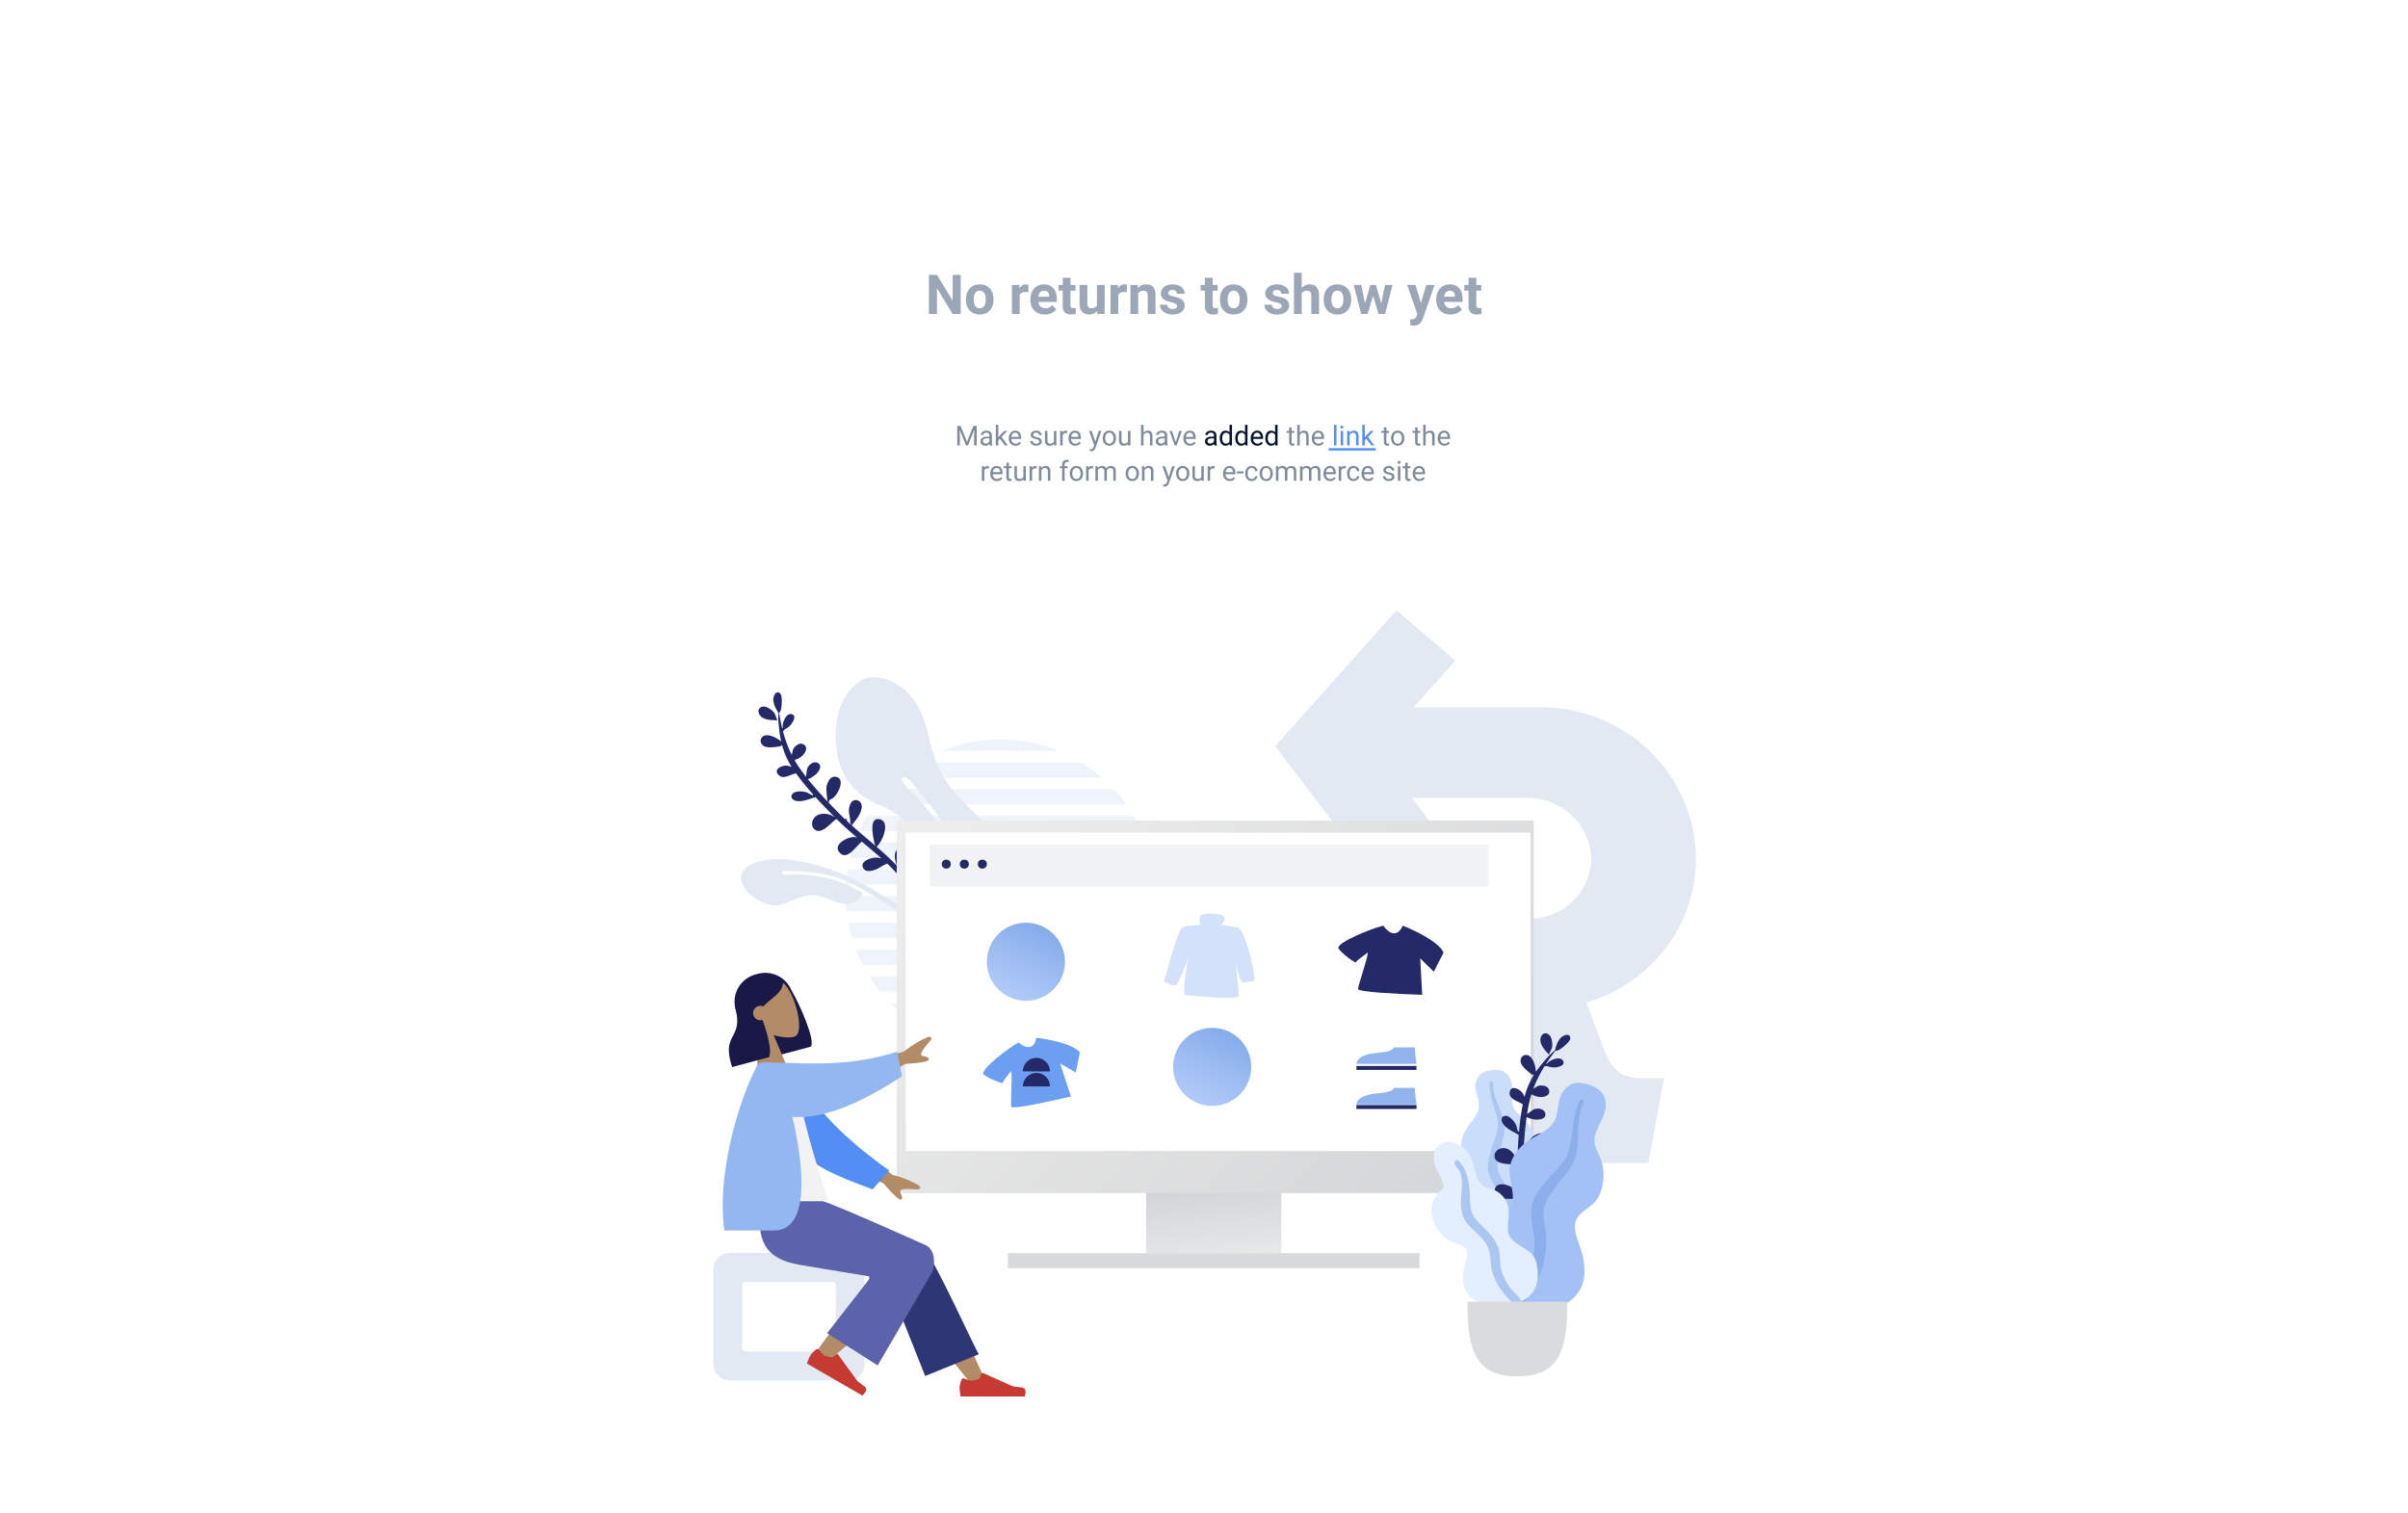 <svg xmlns="http://www.w3.org/2000/svg" width="1227" height="771" fill="none">
  <defs/>
  <path fill="#fff" d="M0 0h1227v771H0z"/>
  <path fill="#9BA6B7" d="M489.51 160h-4.102l-7.984-13.098V160h-4.102v-19.906h4.102l7.998 13.125v-13.125h4.088V160zm2.707-7.533c0-1.468.282-2.776.847-3.924.566-1.148 1.377-2.037 2.434-2.666 1.066-.629 2.301-.943 3.705-.943 1.996 0 3.623.61 4.881 1.832 1.267 1.221 1.973 2.88 2.119 4.976l.027 1.012c0 2.269-.633 4.092-1.9 5.469-1.267 1.367-2.967 2.05-5.1 2.05-2.132 0-3.837-.683-5.113-2.05-1.267-1.368-1.9-3.227-1.9-5.578v-.178zm3.951.287c0 1.404.264 2.479.793 3.226.529.739 1.285 1.108 2.269 1.108.958 0 1.705-.365 2.243-1.094.537-.738.806-1.914.806-3.527 0-1.377-.269-2.443-.806-3.199-.538-.757-1.295-1.135-2.27-1.135-.966 0-1.713.378-2.242 1.135-.529.747-.793 1.909-.793 3.486zm27.781-3.842a10.708 10.708 0 00-1.422-.109c-1.494 0-2.474.506-2.939 1.517V160h-3.951v-14.793h3.732l.11 1.764c.792-1.358 1.891-2.037 3.294-2.037.438 0 .848.059 1.231.177l-.055 3.801zm8.449 11.361c-2.169 0-3.937-.665-5.304-1.996-1.358-1.33-2.037-3.103-2.037-5.318v-.383c0-1.486.287-2.812.861-3.978.574-1.176 1.385-2.078 2.434-2.707 1.057-.638 2.26-.957 3.609-.957 2.023 0 3.614.638 4.771 1.914 1.167 1.276 1.75 3.085 1.75 5.427v1.614h-9.42c.128.966.511 1.741 1.149 2.324.647.583 1.463.875 2.447.875 1.522 0 2.712-.552 3.569-1.654l1.941 2.173c-.592.839-1.395 1.495-2.406 1.969-1.012.465-2.133.697-3.364.697zm-.451-12.14c-.784 0-1.422.264-1.914.793-.483.528-.793 1.285-.929 2.269h5.496v-.314c-.019-.875-.256-1.55-.711-2.024-.456-.483-1.103-.724-1.942-.724zm13.522-6.563v3.637h2.529v2.898h-2.529v7.383c0 .547.105.939.314 1.176.21.237.611.356 1.203.356.438 0 .825-.032 1.162-.096v2.994a8.127 8.127 0 01-2.392.355c-2.771 0-4.184-1.399-4.238-4.197v-7.971h-2.161v-2.898h2.161v-3.637h3.951zm13.59 16.926c-.976 1.185-2.325 1.777-4.047 1.777-1.586 0-2.798-.455-3.637-1.367-.829-.911-1.253-2.246-1.271-4.006v-9.693h3.951v9.557c0 1.54.702 2.31 2.105 2.31 1.34 0 2.261-.465 2.762-1.394v-10.473h3.965V160h-3.719l-.109-1.504zm15.121-9.584a10.72 10.72 0 00-1.422-.109c-1.495 0-2.475.506-2.94 1.517V160h-3.951v-14.793h3.733l.109 1.764c.793-1.358 1.891-2.037 3.295-2.037.437 0 .848.059 1.23.177l-.054 3.801zm5.55-3.705l.124 1.709c1.057-1.322 2.474-1.982 4.251-1.982 1.568 0 2.735.46 3.5 1.38.766.921 1.158 2.297 1.176 4.129V160h-3.951v-9.461c0-.838-.182-1.445-.547-1.818-.364-.383-.971-.575-1.818-.575-1.112 0-1.946.474-2.502 1.422V160h-3.951v-14.793h3.718zm20.071 10.705c0-.483-.242-.861-.725-1.135-.474-.282-1.239-.533-2.297-.752-3.518-.738-5.277-2.233-5.277-4.484 0-1.312.542-2.406 1.627-3.281 1.094-.884 2.52-1.326 4.279-1.326 1.878 0 3.377.442 4.498 1.326 1.13.884 1.696 2.032 1.696 3.445h-3.952c0-.565-.182-1.03-.546-1.394-.365-.374-.935-.561-1.709-.561-.666 0-1.181.15-1.545.451a1.424 1.424 0 00-.547 1.149c0 .437.205.793.615 1.066.419.264 1.121.497 2.105.697.985.192 1.814.41 2.489.657 2.087.765 3.131 2.091 3.131 3.978 0 1.349-.579 2.443-1.737 3.281-1.157.83-2.652 1.244-4.484 1.244-1.24 0-2.343-.218-3.309-.656-.957-.446-1.709-1.053-2.256-1.818-.546-.775-.82-1.609-.82-2.502h3.746c.037.702.296 1.239.779 1.613.484.374 1.131.561 1.942.561.756 0 1.326-.142 1.709-.424.392-.292.588-.67.588-1.135zm18.101-14.342v3.637h2.53v2.898h-2.53v7.383c0 .547.105.939.315 1.176.209.237.61.356 1.203.356.437 0 .825-.032 1.162-.096v2.994a8.134 8.134 0 01-2.393.355c-2.77 0-4.183-1.399-4.238-4.197v-7.971h-2.16v-2.898h2.16v-3.637h3.951zm3.705 10.897c0-1.468.283-2.776.848-3.924.565-1.148 1.376-2.037 2.434-2.666 1.066-.629 2.301-.943 3.705-.943 1.996 0 3.623.61 4.881 1.832 1.267 1.221 1.973 2.88 2.119 4.976l.027 1.012c0 2.269-.633 4.092-1.9 5.469-1.267 1.367-2.967 2.05-5.1 2.05-2.133 0-3.837-.683-5.113-2.05-1.267-1.368-1.901-3.227-1.901-5.578v-.178zm3.952.287c0 1.404.264 2.479.793 3.226.528.739 1.285 1.108 2.269 1.108.957 0 1.705-.365 2.242-1.094.538-.738.807-1.914.807-3.527 0-1.377-.269-2.443-.807-3.199-.537-.757-1.294-1.135-2.269-1.135-.966 0-1.714.378-2.242 1.135-.529.747-.793 1.909-.793 3.486zm27.48 3.158c0-.483-.241-.861-.725-1.135-.474-.282-1.239-.533-2.296-.752-3.519-.738-5.278-2.233-5.278-4.484 0-1.312.543-2.406 1.627-3.281 1.094-.884 2.52-1.326 4.279-1.326 1.878 0 3.377.442 4.499 1.326 1.13.884 1.695 2.032 1.695 3.445h-3.951c0-.565-.183-1.03-.547-1.394-.365-.374-.934-.561-1.709-.561-.666 0-1.181.15-1.545.451a1.424 1.424 0 00-.547 1.149c0 .437.205.793.615 1.066.42.264 1.121.497 2.106.697.984.192 1.814.41 2.488.657 2.087.765 3.131 2.091 3.131 3.978 0 1.349-.579 2.443-1.736 3.281-1.158.83-2.653 1.244-4.485 1.244-1.239 0-2.342-.218-3.308-.656-.957-.446-1.709-1.053-2.256-1.818-.547-.775-.821-1.609-.821-2.502h3.746c.037.702.297 1.239.78 1.613.483.374 1.13.561 1.941.561.757 0 1.326-.142 1.709-.424.392-.292.588-.67.588-1.135zm10.254-9.092c1.048-1.258 2.365-1.886 3.951-1.886 3.208 0 4.835 1.864 4.881 5.591V160h-3.951v-9.365c0-.848-.182-1.472-.547-1.873-.365-.41-.971-.616-1.818-.616-1.158 0-1.997.447-2.516 1.34V160h-3.951v-21h3.951v7.82zm11.197 5.647c0-1.468.283-2.776.848-3.924.565-1.148 1.376-2.037 2.433-2.666 1.067-.629 2.302-.943 3.706-.943 1.996 0 3.623.61 4.88 1.832 1.267 1.221 1.974 2.88 2.12 4.976l.027 1.012c0 2.269-.634 4.092-1.9 5.469-1.267 1.367-2.967 2.05-5.1 2.05-2.133 0-3.837-.683-5.113-2.05-1.267-1.368-1.901-3.227-1.901-5.578v-.178zm3.951.287c0 1.404.265 2.479.793 3.226.529.739 1.286 1.108 2.27 1.108.957 0 1.704-.365 2.242-1.094.538-.738.807-1.914.807-3.527 0-1.377-.269-2.443-.807-3.199-.538-.757-1.294-1.135-2.269-1.135-.967 0-1.714.378-2.243 1.135-.528.747-.793 1.909-.793 3.486zm25.362 1.873l1.941-9.42h3.815L705.785 160h-3.308l-2.803-9.311-2.803 9.311h-3.295l-3.773-14.793h3.814l1.928 9.406 2.707-9.406h2.857l2.694 9.42zm20.22-.219l2.735-9.201h4.238l-5.947 17.09-.328.779c-.884 1.932-2.343 2.899-4.375 2.899a6.217 6.217 0 01-1.75-.26v-2.994l.601.013c.748 0 1.304-.114 1.668-.341.374-.228.666-.607.875-1.135l.465-1.217-5.182-14.834h4.252l2.748 9.201zm15.149 5.865c-2.169 0-3.938-.665-5.305-1.996-1.358-1.33-2.037-3.103-2.037-5.318v-.383c0-1.486.287-2.812.861-3.978.575-1.176 1.386-2.078 2.434-2.707 1.057-.638 2.26-.957 3.609-.957 2.024 0 3.614.638 4.772 1.914 1.167 1.276 1.75 3.085 1.75 5.427v1.614h-9.42c.128.966.51 1.741 1.148 2.324.648.583 1.463.875 2.448.875 1.522 0 2.711-.552 3.568-1.654l1.941 2.173c-.592.839-1.394 1.495-2.406 1.969-1.012.465-2.133.697-3.363.697zm-.451-12.14c-.784 0-1.422.264-1.914.793-.483.528-.793 1.285-.93 2.269h5.496v-.314c-.018-.875-.255-1.55-.711-2.024-.456-.483-1.103-.724-1.941-.724zm13.521-6.563v3.637h2.529v2.898h-2.529v7.383c0 .547.105.939.315 1.176.209.237.61.356 1.203.356.437 0 .825-.032 1.162-.096v2.994a8.134 8.134 0 01-2.393.355c-2.771 0-4.183-1.399-4.238-4.197v-7.971h-2.16v-2.898h2.16v-3.637h3.951z"/>
  <path stroke="#538EF4" stroke-width="1.2" d="M677 229h24"/>
  <path fill="#7F8A9B" d="M489.468 217.047l3.254 8.121 3.254-8.121h1.702V227h-1.313v-3.876l.123-4.184-3.267 8.06h-1.005l-3.261-8.039.13 4.163V227h-1.313v-9.953h1.696zM504.363 227c-.073-.146-.132-.406-.177-.779-.588.61-1.29.916-2.106.916-.729 0-1.328-.205-1.798-.616-.465-.414-.697-.938-.697-1.572 0-.77.292-1.367.875-1.791.588-.428 1.413-.642 2.475-.642h1.23v-.581c0-.442-.132-.793-.396-1.053-.265-.264-.654-.397-1.169-.397-.452 0-.83.114-1.135.342-.305.228-.458.504-.458.827h-1.272c0-.369.13-.724.39-1.066a2.7 2.7 0 011.066-.82 3.608 3.608 0 011.484-.301c.852 0 1.52.214 2.003.642.483.424.733 1.01.752 1.757v3.405c0 .679.086 1.219.259 1.62V227h-1.326zm-2.098-.964c.396 0 .772-.102 1.128-.307.355-.206.613-.472.772-.8v-1.518h-.991c-1.55 0-2.324.454-2.324 1.36 0 .397.132.707.396.93.264.223.604.335 1.019.335zm7.212-2.461l-.793.827V227h-1.265v-10.5h1.265v6.351l.676-.814 2.304-2.433h1.538l-2.878 3.089 3.213 4.307h-1.483l-2.577-3.425zm7.963 3.562c-1.002 0-1.818-.328-2.447-.985-.629-.66-.943-1.542-.943-2.645v-.233c0-.733.139-1.387.417-1.962a3.281 3.281 0 011.176-1.353 2.954 2.954 0 011.64-.492c.962 0 1.709.317 2.242.95.534.633.8 1.54.8 2.721v.526h-5.011c.019.729.231 1.319.636 1.771.41.446.93.669 1.559.669.446 0 .825-.091 1.135-.273a2.85 2.85 0 00.813-.725l.772.602c-.619.952-1.549 1.429-2.789 1.429zm-.157-6.631c-.51 0-.939.187-1.285.56-.346.37-.56.889-.643 1.559h3.706v-.096c-.037-.642-.21-1.139-.52-1.49-.31-.355-.729-.533-1.258-.533zm12.291 4.532c0-.342-.13-.606-.389-.793-.256-.191-.705-.355-1.347-.492-.638-.137-1.146-.301-1.525-.492-.373-.192-.651-.42-.834-.684a1.655 1.655 0 01-.266-.943c0-.606.255-1.119.766-1.538.514-.42 1.171-.629 1.968-.629.839 0 1.518.216 2.037.649.524.433.787.987.787 1.661h-1.272c0-.346-.148-.645-.444-.895-.292-.251-.661-.376-1.108-.376-.46 0-.82.1-1.08.301a.944.944 0 00-.389.786c0 .305.12.535.362.69.241.155.677.303 1.306.445.633.141 1.146.309 1.538.505.392.196.681.433.868.711.191.274.287.609.287 1.005 0 .661-.264 1.192-.793 1.593-.529.396-1.215.595-2.058.595-.592 0-1.116-.105-1.572-.315a2.584 2.584 0 01-1.073-.875 2.146 2.146 0 01-.383-1.223h1.265c.022.423.191.761.505 1.011.319.246.739.369 1.258.369.479 0 .862-.095 1.149-.287.291-.196.437-.455.437-.779zm7.479 1.231c-.492.578-1.215.868-2.167.868-.789 0-1.39-.228-1.805-.684-.41-.46-.617-1.139-.622-2.037v-4.812h1.265v4.778c0 1.121.455 1.681 1.367 1.681.966 0 1.609-.36 1.928-1.08v-5.379h1.264V227h-1.203l-.027-.731zm6.733-5.531a3.777 3.777 0 00-.622-.048c-.829 0-1.392.354-1.688 1.06V227h-1.265v-7.396h1.23l.021.854c.415-.661 1.003-.991 1.764-.991.246 0 .433.032.56.095v1.176zm4.102 6.399c-1.003 0-1.819-.328-2.448-.985-.628-.66-.943-1.542-.943-2.645v-.233c0-.733.139-1.387.417-1.962a3.295 3.295 0 011.176-1.353 2.96 2.96 0 011.64-.492c.962 0 1.709.317 2.243.95.533.633.799 1.54.799 2.721v.526h-5.01c.018.729.23 1.319.635 1.771.411.446.93.669 1.559.669.447 0 .825-.091 1.135-.273.31-.182.581-.424.813-.725l.773.602c-.62.952-1.55 1.429-2.789 1.429zm-.158-6.631c-.51 0-.938.187-1.285.56-.346.37-.56.889-.642 1.559h3.705v-.096c-.037-.642-.21-1.139-.52-1.49-.31-.355-.729-.533-1.258-.533zm10.405 4.641l1.722-5.543h1.354l-2.974 8.538c-.46 1.23-1.191 1.845-2.194 1.845l-.239-.02-.472-.089v-1.025l.342.027c.428 0 .761-.087.998-.26.241-.173.44-.49.595-.95l.28-.752-2.639-7.314h1.381l1.846 5.543zm3.766-1.914c0-.724.142-1.376.424-1.955a3.226 3.226 0 011.19-1.34c.51-.314 1.091-.471 1.743-.471 1.007 0 1.82.348 2.44 1.046.625.697.937 1.624.937 2.782v.089c0 .72-.139 1.367-.417 1.941a3.117 3.117 0 01-1.183 1.333c-.51.319-1.098.479-1.764.479-1.002 0-1.816-.349-2.44-1.046-.62-.697-.93-1.62-.93-2.769v-.089zm1.272.151c0 .82.189 1.479.567 1.975.383.497.893.745 1.531.745.643 0 1.153-.25 1.532-.751.378-.506.567-1.213.567-2.12 0-.811-.194-1.467-.581-1.968-.383-.506-.893-.759-1.531-.759-.625 0-1.128.248-1.511.745s-.574 1.208-.574 2.133zm11.614 2.885c-.492.578-1.214.868-2.167.868-.788 0-1.39-.228-1.805-.684-.41-.46-.617-1.139-.622-2.037v-4.812h1.265v4.778c0 1.121.456 1.681 1.367 1.681.966 0 1.609-.36 1.928-1.08v-5.379h1.265V227h-1.204l-.027-.731zm7.896-5.77c.56-.688 1.289-1.032 2.187-1.032 1.563 0 2.352.882 2.365 2.645V227h-1.264v-4.895c-.005-.533-.128-.927-.369-1.182-.237-.255-.609-.383-1.115-.383-.41 0-.77.109-1.08.328-.31.219-.551.506-.724.861V227h-1.265v-10.5h1.265v3.999zM593.695 227c-.073-.146-.132-.406-.177-.779-.588.61-1.29.916-2.106.916-.729 0-1.328-.205-1.798-.616-.465-.414-.697-.938-.697-1.572 0-.77.292-1.367.875-1.791.588-.428 1.413-.642 2.475-.642h1.23v-.581c0-.442-.132-.793-.396-1.053-.265-.264-.654-.397-1.169-.397-.452 0-.83.114-1.135.342-.305.228-.458.504-.458.827h-1.272c0-.369.13-.724.39-1.066a2.7 2.7 0 011.066-.82 3.608 3.608 0 011.484-.301c.852 0 1.52.214 2.003.642.483.424.733 1.01.752 1.757v3.405c0 .679.086 1.219.259 1.62V227h-1.326zm-2.098-.964c.396 0 .772-.102 1.128-.307.355-.206.613-.472.772-.8v-1.518h-.991c-1.55 0-2.324.454-2.324 1.36 0 .397.132.707.396.93.264.223.604.335 1.019.335zm7.478-.752l1.832-5.68h1.292L599.547 227h-.964l-2.68-7.396h1.292l1.88 5.68zm7.315 1.853c-1.003 0-1.819-.328-2.448-.985-.629-.66-.943-1.542-.943-2.645v-.233c0-.733.139-1.387.417-1.962a3.288 3.288 0 011.176-1.353 2.96 2.96 0 011.64-.492c.962 0 1.709.317 2.243.95.533.633.799 1.54.799 2.721v.526h-5.01c.018.729.23 1.319.635 1.771.411.446.93.669 1.559.669.447 0 .825-.091 1.135-.273.31-.182.581-.424.813-.725l.773.602c-.62.952-1.55 1.429-2.789 1.429zm-.158-6.631c-.51 0-.938.187-1.285.56-.346.37-.56.889-.642 1.559h3.705v-.096c-.037-.642-.21-1.139-.52-1.49-.31-.355-.729-.533-1.258-.533zm51.919-2.694v1.792h1.381v.977h-1.381v4.587c0 .296.062.52.185.67.123.146.333.219.629.219.146 0 .346-.028.601-.082V227a3.667 3.667 0 01-.97.137c-.565 0-.992-.171-1.279-.513-.287-.342-.43-.827-.43-1.456v-4.587h-1.347v-.977h1.347v-1.792h1.264zm4.129 2.687c.561-.688 1.29-1.032 2.188-1.032 1.563 0 2.351.882 2.365 2.645V227h-1.265v-4.895c-.004-.533-.127-.927-.369-1.182-.237-.255-.608-.383-1.114-.383-.41 0-.77.109-1.08.328a2.23 2.23 0 00-.725.861V227h-1.264v-10.5h1.264v3.999zm9.516 6.638c-1.003 0-1.818-.328-2.447-.985-.629-.66-.944-1.542-.944-2.645v-.233c0-.733.139-1.387.417-1.962a3.295 3.295 0 011.176-1.353 2.96 2.96 0 011.641-.492c.961 0 1.709.317 2.242.95.533.633.8 1.54.8 2.721v.526h-5.011c.018.729.23 1.319.636 1.771.41.446.929.669 1.558.669.447 0 .825-.091 1.135-.273.31-.182.581-.424.813-.725l.773.602c-.62.952-1.55 1.429-2.789 1.429zm-.157-6.631c-.511 0-.939.187-1.285.56-.347.37-.561.889-.643 1.559h3.705v-.096c-.036-.642-.21-1.139-.52-1.49-.309-.355-.729-.533-1.257-.533zm34.801-2.694v1.792h1.381v.977h-1.381v4.587c0 .296.062.52.185.67.123.146.333.219.629.219.146 0 .346-.028.601-.082V227a3.667 3.667 0 01-.97.137c-.565 0-.991-.171-1.279-.513-.287-.342-.43-.827-.43-1.456v-4.587h-1.347v-.977h1.347v-1.792h1.264zm2.393 5.421c0-.724.141-1.376.424-1.955.287-.578.683-1.025 1.189-1.34.511-.314 1.092-.471 1.743-.471 1.008 0 1.821.348 2.441 1.046.624.697.936 1.624.936 2.782v.089c0 .72-.139 1.367-.417 1.941a3.109 3.109 0 01-1.182 1.333c-.511.319-1.099.479-1.764.479-1.002 0-1.816-.349-2.44-1.046-.62-.697-.93-1.62-.93-2.769v-.089zm1.271.151c0 .82.19 1.479.568 1.975.383.497.893.745 1.531.745.643 0 1.153-.25 1.531-.751.379-.506.568-1.213.568-2.12 0-.811-.194-1.467-.581-1.968-.383-.506-.894-.759-1.532-.759-.624 0-1.127.248-1.51.745s-.575 1.208-.575 2.133zm12.237-5.572v1.792h1.381v.977h-1.381v4.587c0 .296.061.52.184.67.123.146.333.219.629.219.146 0 .347-.028.602-.082V227a3.674 3.674 0 01-.971.137c-.565 0-.991-.171-1.278-.513-.287-.342-.431-.827-.431-1.456v-4.587h-1.347v-.977h1.347v-1.792h1.265zm4.129 2.687c.56-.688 1.289-1.032 2.187-1.032 1.563 0 2.352.882 2.365 2.645V227h-1.264v-4.895c-.005-.533-.128-.927-.369-1.182-.237-.255-.609-.383-1.115-.383-.41 0-.77.109-1.08.328-.31.219-.551.506-.724.861V227h-1.265v-10.5h1.265v3.999zm9.515 6.638c-1.002 0-1.818-.328-2.447-.985-.629-.66-.943-1.542-.943-2.645v-.233c0-.733.139-1.387.417-1.962a3.281 3.281 0 011.176-1.353 2.954 2.954 0 011.64-.492c.962 0 1.709.317 2.242.95.534.633.8 1.54.8 2.721v.526h-5.011c.019.729.231 1.319.636 1.771.41.446.93.669 1.559.669.446 0 .825-.091 1.134-.273a2.84 2.84 0 00.814-.725l.772.602c-.619.952-1.549 1.429-2.789 1.429zm-.157-6.631c-.51 0-.939.187-1.285.56-.346.37-.561.889-.643 1.559h3.705v-.096c-.036-.642-.209-1.139-.519-1.49-.31-.355-.729-.533-1.258-.533zm-231.943 18.232a3.785 3.785 0 00-.622-.048c-.83 0-1.393.354-1.689 1.06V245h-1.264v-7.396h1.23l.021.854c.414-.661 1.002-.991 1.763-.991.246 0 .433.032.561.095v1.176zm4.101 6.399c-1.002 0-1.818-.328-2.447-.985-.629-.66-.943-1.542-.943-2.645v-.233c0-.733.139-1.387.417-1.962a3.286 3.286 0 011.175-1.353 2.96 2.96 0 011.641-.492c.962 0 1.709.317 2.242.95.533.633.8 1.54.8 2.721v.526h-5.011c.019.729.23 1.319.636 1.771.41.446.93.669 1.559.669.446 0 .825-.091 1.134-.273a2.84 2.84 0 00.814-.725l.772.602c-.619.952-1.549 1.429-2.789 1.429zm-.157-6.631c-.51 0-.939.187-1.285.56-.346.37-.561.889-.643 1.559h3.705v-.096c-.036-.642-.209-1.139-.519-1.49-.31-.355-.729-.533-1.258-.533zm6.228-2.694v1.792h1.381v.977h-1.381v4.587c0 .296.061.52.184.67.123.146.333.219.629.219.146 0 .346-.028.602-.082V245a3.68 3.68 0 01-.971.137c-.565 0-.991-.171-1.278-.513-.287-.342-.431-.827-.431-1.456v-4.587h-1.347v-.977h1.347v-1.792h1.265zm7.43 8.457c-.492.578-1.214.868-2.167.868-.788 0-1.39-.228-1.804-.684-.411-.46-.618-1.139-.622-2.037v-4.812h1.264v4.778c0 1.121.456 1.681 1.367 1.681.967 0 1.609-.36 1.928-1.08v-5.379h1.265V245h-1.203l-.028-.731zm6.734-5.531a3.785 3.785 0 00-.622-.048c-.83 0-1.393.354-1.689 1.06V245h-1.264v-7.396h1.23l.02.854c.415-.661 1.003-.991 1.764-.991.246 0 .433.032.561.095v1.176zm2.365-1.134l.041.929c.565-.711 1.303-1.066 2.215-1.066 1.563 0 2.351.882 2.365 2.645V245h-1.265v-4.895c-.004-.533-.127-.927-.369-1.182-.237-.255-.608-.383-1.114-.383-.41 0-.77.109-1.08.328a2.23 2.23 0 00-.725.861V245h-1.264v-7.396h1.196zM541.209 245v-6.419h-1.169v-.977h1.169v-.759c0-.793.212-1.406.636-1.839.424-.433 1.023-.65 1.798-.65a3.3 3.3 0 01.868.117l-.069 1.025a3.63 3.63 0 00-.683-.061c-.41 0-.727.12-.95.362-.224.237-.335.579-.335 1.025v.78h1.579v.977h-1.579V245h-1.265zm3.91-3.767c0-.724.141-1.376.424-1.955a3.23 3.23 0 011.189-1.34c.511-.314 1.092-.471 1.744-.471 1.007 0 1.82.348 2.44 1.046.624.697.937 1.624.937 2.782v.089c0 .72-.139 1.367-.417 1.941a3.117 3.117 0 01-1.183 1.333c-.51.319-1.098.479-1.764.479-1.002 0-1.816-.349-2.44-1.046-.62-.697-.93-1.62-.93-2.769v-.089zm1.272.151c0 .82.189 1.479.567 1.975.383.497.893.745 1.531.745.643 0 1.153-.25 1.532-.751.378-.506.567-1.213.567-2.12 0-.811-.194-1.467-.581-1.968-.383-.506-.893-.759-1.531-.759-.625 0-1.128.248-1.511.745s-.574 1.208-.574 2.133zm10.623-2.646a3.785 3.785 0 00-.622-.048c-.83 0-1.393.354-1.689 1.06V245h-1.265v-7.396h1.231l.02.854c.415-.661 1.003-.991 1.764-.991.246 0 .433.032.561.095v1.176zm2.358-1.134l.034.82c.543-.638 1.274-.957 2.195-.957 1.034 0 1.738.396 2.112 1.189.246-.355.565-.642.957-.861.396-.219.864-.328 1.401-.328 1.623 0 2.448.859 2.475 2.577V245h-1.265v-4.881c0-.529-.121-.923-.362-1.182-.242-.265-.647-.397-1.217-.397-.469 0-.859.141-1.169.424-.31.278-.49.654-.54 1.128V245h-1.271v-4.847c0-1.075-.527-1.613-1.579-1.613-.83 0-1.397.353-1.703 1.06v5.4h-1.264v-7.396h1.196zm14.226 3.629c0-.724.141-1.376.423-1.955.288-.578.684-1.025 1.19-1.34.51-.314 1.091-.471 1.743-.471 1.007 0 1.821.348 2.441 1.046.624.697.936 1.624.936 2.782v.089c0 .72-.139 1.367-.417 1.941a3.11 3.11 0 01-1.183 1.333c-.51.319-1.098.479-1.763.479-1.003 0-1.816-.349-2.441-1.046-.619-.697-.929-1.62-.929-2.769v-.089zm1.271.151c0 .82.189 1.479.568 1.975.382.497.893.745 1.531.745.642 0 1.153-.25 1.531-.751.378-.506.567-1.213.567-2.12 0-.811-.193-1.467-.581-1.968-.382-.506-.893-.759-1.531-.759-.624 0-1.128.248-1.511.745-.382.497-.574 1.208-.574 2.133zm8.244-3.78l.041.929c.565-.711 1.304-1.066 2.215-1.066 1.563 0 2.352.882 2.365 2.645V245h-1.264v-4.895c-.005-.533-.128-.927-.369-1.182-.237-.255-.609-.383-1.115-.383-.41 0-.77.109-1.08.328-.31.219-.551.506-.724.861V245h-1.265v-7.396h1.196zm12.421 5.543l1.723-5.543h1.353l-2.973 8.538c-.461 1.23-1.192 1.845-2.195 1.845l-.239-.02-.472-.089v-1.025l.342.027c.429 0 .761-.087.998-.26.242-.173.44-.49.595-.95l.28-.752-2.638-7.314h1.38l1.846 5.543zm3.767-1.914c0-.724.141-1.376.424-1.955.287-.578.683-1.025 1.189-1.34.51-.314 1.092-.471 1.743-.471 1.007 0 1.821.348 2.441 1.046.624.697.936 1.624.936 2.782v.089c0 .72-.139 1.367-.417 1.941a3.109 3.109 0 01-1.182 1.333c-.511.319-1.099.479-1.764.479-1.003 0-1.816-.349-2.441-1.046-.619-.697-.929-1.62-.929-2.769v-.089zm1.271.151c0 .82.189 1.479.568 1.975.382.497.893.745 1.531.745.642 0 1.153-.25 1.531-.751.378-.506.568-1.213.568-2.12 0-.811-.194-1.467-.582-1.968-.382-.506-.893-.759-1.531-.759-.624 0-1.128.248-1.511.745-.382.497-.574 1.208-.574 2.133zm11.615 2.885c-.493.578-1.215.868-2.167.868-.789 0-1.39-.228-1.805-.684-.41-.46-.618-1.139-.622-2.037v-4.812h1.264v4.778c0 1.121.456 1.681 1.368 1.681.966 0 1.608-.36 1.927-1.08v-5.379h1.265V245h-1.203l-.027-.731zm6.733-5.531a3.777 3.777 0 00-.622-.048c-.83 0-1.392.354-1.689 1.06V245h-1.264v-7.396h1.23l.021.854c.414-.661 1.002-.991 1.763-.991.246 0 .433.032.561.095v1.176zm7.711 6.399c-1.003 0-1.819-.328-2.447-.985-.629-.66-.944-1.542-.944-2.645v-.233c0-.733.139-1.387.417-1.962a3.295 3.295 0 011.176-1.353 2.96 2.96 0 011.641-.492c.961 0 1.709.317 2.242.95.533.633.8 1.54.8 2.721v.526h-5.011c.018.729.23 1.319.636 1.771.41.446.929.669 1.558.669.447 0 .825-.091 1.135-.273.31-.182.581-.424.813-.725l.773.602c-.62.952-1.55 1.429-2.789 1.429zm-.157-6.631c-.511 0-.939.187-1.286.56-.346.37-.56.889-.642 1.559h3.705v-.096c-.036-.642-.21-1.139-.52-1.49-.309-.355-.729-.533-1.257-.533zm7.143 2.782h-3.336v-1.032h3.336v1.032zm4.204 2.816a1.82 1.82 0 001.183-.41 1.44 1.44 0 00.56-1.025h1.197a2.295 2.295 0 01-.438 1.21 2.876 2.876 0 01-1.08.916c-.446.228-.92.342-1.422.342-1.007 0-1.809-.335-2.406-1.005-.592-.675-.889-1.595-.889-2.762v-.212c0-.72.133-1.36.397-1.921.264-.56.642-.995 1.135-1.305.496-.31 1.082-.465 1.756-.465.83 0 1.518.248 2.065.745.551.497.845 1.142.882 1.934h-1.197c-.036-.478-.218-.87-.546-1.175-.324-.31-.725-.465-1.204-.465-.642 0-1.141.232-1.497.697-.351.46-.526 1.128-.526 2.003v.239c0 .853.175 1.509.526 1.969.351.46.853.69 1.504.69zm4.027-2.871c0-.724.141-1.376.423-1.955.288-.578.684-1.025 1.19-1.34.51-.314 1.091-.471 1.743-.471 1.007 0 1.821.348 2.441 1.046.624.697.936 1.624.936 2.782v.089c0 .72-.139 1.367-.417 1.941a3.11 3.11 0 01-1.183 1.333c-.51.319-1.098.479-1.763.479-1.003 0-1.816-.349-2.441-1.046-.619-.697-.929-1.62-.929-2.769v-.089zm1.271.151c0 .82.189 1.479.568 1.975.382.497.893.745 1.531.745.642 0 1.153-.25 1.531-.751.378-.506.567-1.213.567-2.12 0-.811-.193-1.467-.581-1.968-.382-.506-.893-.759-1.531-.759-.624 0-1.128.248-1.511.745-.382.497-.574 1.208-.574 2.133zm8.237-3.78l.035.82c.542-.638 1.273-.957 2.194-.957 1.034 0 1.739.396 2.112 1.189.246-.355.565-.642.957-.861.397-.219.864-.328 1.402-.328 1.622 0 2.447.859 2.474 2.577V245h-1.264v-4.881c0-.529-.121-.923-.363-1.182-.241-.265-.647-.397-1.216-.397-.47 0-.86.141-1.169.424-.31.278-.49.654-.54 1.128V245h-1.272v-4.847c0-1.075-.526-1.613-1.579-1.613-.829 0-1.397.353-1.702 1.06v5.4h-1.265v-7.396h1.196zm12.278 0l.034.82c.542-.638 1.274-.957 2.194-.957 1.035 0 1.739.396 2.113 1.189.246-.355.565-.642.957-.861.396-.219.863-.328 1.401-.328 1.622 0 2.447.859 2.475 2.577V245h-1.265v-4.881c0-.529-.121-.923-.362-1.182-.242-.265-.647-.397-1.217-.397-.47 0-.859.141-1.169.424-.31.278-.49.654-.54 1.128V245h-1.272v-4.847c0-1.075-.526-1.613-1.579-1.613-.829 0-1.397.353-1.702 1.06v5.4h-1.264v-7.396h1.196zm14.157 7.533c-1.003 0-1.818-.328-2.447-.985-.629-.66-.944-1.542-.944-2.645v-.233c0-.733.139-1.387.417-1.962a3.295 3.295 0 011.176-1.353 2.96 2.96 0 011.641-.492c.961 0 1.709.317 2.242.95.533.633.8 1.54.8 2.721v.526h-5.011c.018.729.23 1.319.636 1.771.41.446.929.669 1.558.669.447 0 .825-.091 1.135-.273.31-.182.581-.424.814-.725l.772.602c-.62.952-1.549 1.429-2.789 1.429zm-.157-6.631c-.511 0-.939.187-1.285.56-.347.37-.561.889-.643 1.559h3.705v-.096c-.036-.642-.21-1.139-.519-1.49-.31-.355-.73-.533-1.258-.533zm8.087.232a3.785 3.785 0 00-.622-.048c-.83 0-1.393.354-1.689 1.06V245h-1.264v-7.396h1.23l.02.854c.415-.661 1.003-.991 1.764-.991.246 0 .433.032.561.095v1.176zm3.999 5.366c.451 0 .845-.136 1.182-.41.338-.273.524-.615.561-1.025h1.196a2.294 2.294 0 01-.437 1.21 2.876 2.876 0 01-1.08.916 3.087 3.087 0 01-1.422.342c-1.007 0-1.81-.335-2.407-1.005-.592-.675-.888-1.595-.888-2.762v-.212c0-.72.132-1.36.396-1.921.265-.56.643-.995 1.135-1.305.497-.31 1.082-.465 1.757-.465.829 0 1.517.248 2.064.745.552.497.846 1.142.882 1.934h-1.196c-.037-.478-.219-.87-.547-1.175-.324-.31-.725-.465-1.203-.465-.643 0-1.142.232-1.497.697-.351.46-.527 1.128-.527 2.003v.239c0 .853.176 1.509.527 1.969.351.46.852.69 1.504.69zm7.43 1.033c-1.002 0-1.818-.328-2.447-.985-.629-.66-.943-1.542-.943-2.645v-.233c0-.733.139-1.387.417-1.962a3.281 3.281 0 011.176-1.353 2.954 2.954 0 011.64-.492c.962 0 1.709.317 2.242.95.534.633.8 1.54.8 2.721v.526h-5.011c.019.729.231 1.319.636 1.771.41.446.93.669 1.559.669.446 0 .825-.091 1.135-.273a2.85 2.85 0 00.813-.725l.772.602c-.619.952-1.549 1.429-2.789 1.429zm-.157-6.631c-.51 0-.939.187-1.285.56-.346.37-.561.889-.643 1.559h3.706v-.096c-.037-.642-.21-1.139-.52-1.49-.31-.355-.729-.533-1.258-.533zm12.291 4.532c0-.342-.13-.606-.389-.793-.256-.191-.705-.355-1.347-.492-.638-.137-1.146-.301-1.525-.492-.373-.192-.651-.42-.834-.684a1.655 1.655 0 01-.266-.943c0-.606.255-1.119.765-1.538.515-.42 1.172-.629 1.969-.629.839 0 1.518.216 2.037.649.524.433.786.987.786 1.661h-1.271c0-.346-.148-.645-.444-.895-.292-.251-.661-.376-1.108-.376-.46 0-.82.1-1.08.301a.944.944 0 00-.389.786c0 .305.12.535.362.69.241.155.677.303 1.305.445.634.141 1.147.309 1.539.505.391.196.681.433.868.711.191.274.287.609.287 1.005 0 .661-.264 1.192-.793 1.593-.529.396-1.215.595-2.058.595-.592 0-1.116-.105-1.572-.315a2.578 2.578 0 01-1.073-.875 2.146 2.146 0 01-.383-1.223h1.265c.022.423.191.761.505 1.011.319.246.739.369 1.258.369.479 0 .862-.095 1.149-.287.291-.196.437-.455.437-.779zM713.57 245h-1.264v-7.396h1.264V245zm-1.367-9.358c0-.205.062-.379.185-.52.127-.141.314-.212.56-.212.246 0 .433.071.561.212a.75.75 0 01.191.52.722.722 0 01-.191.512c-.128.137-.315.205-.561.205-.246 0-.433-.068-.56-.205a.735.735 0 01-.185-.512zm5.113.17v1.792h1.381v.977h-1.381v4.587c0 .296.062.52.185.67.123.146.333.219.629.219.146 0 .346-.028.601-.082V245a3.667 3.667 0 01-.97.137c-.565 0-.991-.171-1.279-.513-.287-.342-.43-.827-.43-1.456v-4.587h-1.347v-.977h1.347v-1.792h1.264zm5.934 9.325c-1.003 0-1.818-.328-2.447-.985-.629-.66-.944-1.542-.944-2.645v-.233c0-.733.139-1.387.417-1.962a3.295 3.295 0 011.176-1.353 2.96 2.96 0 011.641-.492c.961 0 1.709.317 2.242.95.533.633.8 1.54.8 2.721v.526h-5.011c.018.729.23 1.319.636 1.771.41.446.929.669 1.558.669.447 0 .825-.091 1.135-.273.31-.182.581-.424.814-.725l.772.602c-.62.952-1.549 1.429-2.789 1.429zm-.157-6.631c-.511 0-.939.187-1.285.56-.347.37-.561.889-.643 1.559h3.705v-.096c-.036-.642-.21-1.139-.519-1.49-.31-.355-.73-.533-1.258-.533z"/>
  <path fill="#04142C" d="M618.783 227c-.073-.146-.132-.406-.178-.779-.587.61-1.289.916-2.105.916-.729 0-1.328-.205-1.798-.616-.465-.414-.697-.938-.697-1.572 0-.77.292-1.367.875-1.791.588-.428 1.413-.642 2.474-.642h1.231v-.581c0-.442-.132-.793-.397-1.053-.264-.264-.653-.397-1.168-.397-.452 0-.83.114-1.135.342-.306.228-.458.504-.458.827h-1.272c0-.369.13-.724.39-1.066a2.7 2.7 0 011.066-.82 3.605 3.605 0 011.484-.301c.852 0 1.52.214 2.003.642.483.424.733 1.01.752 1.757v3.405c0 .679.086 1.219.259 1.62V227h-1.326zm-2.098-.964a2.22 2.22 0 001.127-.307c.356-.206.613-.472.773-.8v-1.518h-.991c-1.55 0-2.324.454-2.324 1.36 0 .397.132.707.396.93.264.223.604.335 1.019.335zm4.839-2.796c0-1.135.269-2.046.807-2.734.538-.693 1.242-1.039 2.112-1.039.866 0 1.552.296 2.058.888V216.5h1.265V227h-1.162l-.062-.793c-.506.62-1.21.93-2.112.93-.857 0-1.557-.351-2.099-1.053-.538-.702-.807-1.618-.807-2.748v-.096zm1.265.144c0 .838.173 1.495.52 1.969.346.473.824.71 1.435.71.802 0 1.388-.36 1.757-1.08v-3.397c-.378-.697-.959-1.046-1.743-1.046-.62 0-1.103.239-1.449.718-.347.478-.52 1.187-.52 2.126zm6.638-.144c0-1.135.269-2.046.806-2.734.538-.693 1.242-1.039 2.113-1.039.866 0 1.551.296 2.057.888V216.5h1.265V227h-1.162l-.062-.793c-.506.62-1.21.93-2.112.93-.857 0-1.556-.351-2.099-1.053-.537-.702-.806-1.618-.806-2.748v-.096zm1.264.144c0 .838.174 1.495.52 1.969.346.473.825.71 1.435.71.803 0 1.388-.36 1.757-1.08v-3.397c-.378-.697-.959-1.046-1.743-1.046-.62 0-1.103.239-1.449.718-.346.478-.52 1.187-.52 2.126zm10.015 3.753c-1.003 0-1.818-.328-2.447-.985-.629-.66-.944-1.542-.944-2.645v-.233c0-.733.139-1.387.417-1.962a3.295 3.295 0 011.176-1.353 2.96 2.96 0 011.641-.492c.961 0 1.709.317 2.242.95.533.633.8 1.54.8 2.721v.526h-5.011c.018.729.23 1.319.636 1.771.41.446.93.669 1.558.669.447 0 .825-.091 1.135-.273.31-.182.581-.424.814-.725l.772.602c-.62.952-1.549 1.429-2.789 1.429zm-.157-6.631c-.511 0-.939.187-1.285.56-.347.37-.561.889-.643 1.559h3.705v-.096c-.036-.642-.209-1.139-.519-1.49-.31-.355-.73-.533-1.258-.533zm4.204 2.734c0-1.135.269-2.046.807-2.734.537-.693 1.241-1.039 2.112-1.039.866 0 1.552.296 2.057.888V216.5h1.265V227h-1.162l-.061-.793c-.506.62-1.21.93-2.113.93-.857 0-1.556-.351-2.098-1.053-.538-.702-.807-1.618-.807-2.748v-.096zm1.265.144c0 .838.173 1.495.519 1.969.346.473.825.71 1.436.71.802 0 1.387-.36 1.756-1.08v-3.397c-.378-.697-.959-1.046-1.743-1.046-.619 0-1.103.239-1.449.718-.346.478-.519 1.187-.519 2.126z"/>
  <path fill="#538EF4" d="M680.997 227h-1.265v-10.5h1.265V227zm3.404 0h-1.264v-7.396h1.264V227zm-1.367-9.358c0-.205.062-.379.185-.52.127-.141.314-.212.56-.212.246 0 .433.071.561.212a.75.75 0 01.191.52.722.722 0 01-.191.512c-.128.137-.315.205-.561.205-.246 0-.433-.068-.56-.205a.735.735 0 01-.185-.512zm4.594 1.962l.041.929c.565-.711 1.303-1.066 2.215-1.066 1.563 0 2.351.882 2.365 2.645V227h-1.265v-4.895c-.004-.533-.127-.927-.369-1.182-.237-.255-.608-.383-1.114-.383-.41 0-.77.109-1.08.328a2.23 2.23 0 00-.725.861V227h-1.264v-7.396h1.196zm8.593 3.971l-.793.827V227h-1.265v-10.5h1.265v6.351l.676-.814 2.304-2.433h1.538l-2.878 3.089 3.213 4.307h-1.483l-2.577-3.425z"/>
  <path fill="#EFF4FB" fill-rule="evenodd" d="M551.057 388.511a79.056 79.056 0 0110.557 7.787H457.863a79.185 79.185 0 0110.557-7.787h82.637zm16.564 13.627H451.856a79.294 79.294 0 00-6.339 7.787h128.444a79.304 79.304 0 00-6.34-7.787zm10.131 13.628a78.564 78.564 0 014.013 7.787H437.713a78.564 78.564 0 014.013-7.787h136.026zm6.345 13.627H435.38a78.337 78.337 0 00-2.305 7.787h153.327a78.337 78.337 0 00-2.305-7.787zm3.477 13.628c.412 2.556.702 5.154.862 7.787H431.042c.16-2.633.45-5.231.862-7.787h155.67zm1.004 13.627H430.9c.032 2.629.192 5.227.475 7.787h156.727c.284-2.56.444-5.158.476-7.787zm-1.344 13.628a78.368 78.368 0 01-1.874 7.787H434.118a78.651 78.651 0 01-1.875-7.787h154.991zm-3.854 13.627H436.098a78.196 78.196 0 003.484 7.787h140.314a78.427 78.427 0 003.484-7.787zm-6.811 13.628a79.171 79.171 0 01-5.573 7.787H448.481a78.996 78.996 0 01-5.572-7.787h133.66zm-10.811 13.627H453.72a79.3 79.3 0 008.964 7.787h94.109a79.31 79.31 0 008.965-7.787zm-18.039 13.628a78.306 78.306 0 01-20.49 7.787h-34.981a78.313 78.313 0 01-20.489-7.787h75.96zm-8.145-142.116h-59.67c9.203-3.765 19.277-5.84 29.835-5.84s20.632 2.075 29.835 5.84z" clip-rule="evenodd"/>
  <path fill="#E2E9F3" d="M864.056 433.669c-1.136-19.943-10.078-38.687-24.964-52.327-14.885-13.64-34.565-21.124-54.94-20.891h-63.8l21.207-23.768L711.595 311l-61.773 69.28 57.647 75.879 31.918-23.306-19.939-26.286h58.335c8.25-.118 16.238 2.837 22.35 8.27 6.113 5.432 9.895 12.936 10.581 20.995a30.226 30.226 0 01-1.926 12.244 30.678 30.678 0 01-6.693 10.509 31.413 31.413 0 01-10.376 7.073 31.946 31.946 0 01-12.38 2.491h-40.06l.615 46.116h17.696l17.262 51.579c5.139 17.382 16.755 26.854 38.974 26.854h26.056l8.07-43.278h-11.291c-9.336 0-14.475-2.838-18.673-12.913l-9.698-25.541c13.002-3.847 24.77-10.922 34.161-20.539a76.107 76.107 0 0016.795-26.188 74.952 74.952 0 004.81-30.57z"/>
  <path fill="#E2E9F3" fill-rule="evenodd" d="M509.793 433.749c-2.41-8.036-8.066-14.326-13.938-20.089-11.431-11.22-17.58-18.157-21.654-34.569-2.396-9.652-4.834-19.881-12.434-26.883-5.533-5.1-15.056-9.385-22.456-5.733-11.385 6.795-14.442 20.739-13.294 33.226 1.423 15.476 8.652 25.018 22.54 30.718 7.825 3.21 13.027 7.446 17.275 14.828 3.397 5.902 5.378 13.293 9.648 18.643 6.384 7.999 14.372 11.554 24.218 10.226-9.222-16.969-19.998-34.096-32.994-48.383-1.217-1.436-8.393-6.934-6.945-9.382 1.594-2.695 8.96 7.429 8.908 7.368 3.777 4.336 7.272 8.943 10.704 13.594-.008.005-.019.007-.028.012a695.353 695.353 0 0110.477 14.52 152.658 152.658 0 014.04 6.329c1.902 3.16 4.919 12.129 8.031 14.072.666.415 1.281.647 1.857.743a288.577 288.577 0 016.153 10.526c5.131 9.259 9.534 19.036 11.555 29.49.59 3.052.173 14.465 2.256 16.668 3.808 4.029 2.692-3.73 2.464-6.071-1.891-19.393-8.853-35.915-18.962-52.218 3.106-4.056 3.554-14.378 2.579-17.635zm-130.426 9.368c4.014-4.73 13.665-5.533 19.567-5.216 7.304.391 14.806 2.169 21.754 4.319 11.446 3.541 22.569 10.003 32.65 16.258 1.214.753 16.181 9.754 14.857 11.333-1.313 1.565-16.006-9.126-19.28-10.969-6.988-3.933-13.396-8.585-21.099-11.182-7.975-2.69-16.409-3.755-24.796-3.682-1.076.01-4.587-.741-4.663.852-.074 1.557 5.735.744 6.76.754a77.47 77.47 0 0112.659 1.17c7.814 1.374 15.161 4.141 21.854 8.385-1.867 4.342-6.344 6.345-11.041 5.258-4.059-.94-8.015-3.256-11.99-3.926-2.737-.461-5.478-.187-8.132.584-7.002 2.035-11.04 6.204-18.738 3.304-6.035-2.273-16.128-10.44-10.362-17.242z" clip-rule="evenodd"/>
  <path fill="#232A67" fill-rule="evenodd" d="M390.94 360.496c-2.34-1.16-5.46.186-4.158 3.253 1.394 3.285 6.547 3.326 9.458 3.261-.291-.016-1.229-3.028-1.55-3.483-.948-1.343-2.311-2.316-3.75-3.031zm26.961 58.894c.591.504.049.047 0 0zm-29.215-44.036c-1.37 1.046-1.435 2.895-.316 4.146 1.332 1.489 3.764 1.435 5.579 1.29.822-.066 5.207-.417 4.167-1.135.08.03.247.104.426.203.096.352.197.702.302 1.05-.025.015-.047.032-.075.047.03-.013.051-.028.077-.041a40.26 40.26 0 004.521 9.905 9.51 9.51 0 00-2.269-.606c-2.288-.289-7.101 1.489-4.542 4.535 2.454 2.92 6.274-.213 9.059-.645 2.701 3.77 5.679 7.382 8.8 10.874a.744.744 0 00-.455.379c-1.252-.635-2.557-1.544-3.716-1.79-1.672-.354-5.101-.569-6.365.928-1.554 1.84.112 3.335 1.949 3.688 2.663.512 6.149-.789 8.711-1.668.293.051.613-.034.804-.269l.168-.054c3.161 3.475 6.442 6.835 9.704 10.122l-.106-.006c-.851-.558-1.763-1.016-2.752-1.256-2.288-.558-4.981-.56-6.838 1.095-1.849 1.649-2.505 4.532-.591 6.383 3.83 3.706 9.474-4.743 11.406-5.096 3.314 3.305 6.819 6.393 10.379 9.419a6.368 6.368 0 00-1.248-.255c-3.49-.334-11.684 3.946-7.4 8.156 3.733 3.669 8.054-3.393 11.063-5.863 3.354 2.82 6.727 5.621 10.005 8.531-1.788-.475-3.516-.545-5.432.034-1.984.6-5.184 2.098-3.93 4.775 1.275 2.723 5.118 1.484 7.119.62 1.092-.472 3.281-2.063 5.202-2.733 5.231 4.938 9.762 10.377 13.192 16.785 2.141 4.001 3.766 8.275 4.91 12.668.73 2.804 2.169 7.514 1.881 11.163 1.372-7.305-1.11-16.079-3.783-22.608-2.459-6.005-6.138-11.276-10.447-16.02 1.081-3.253 10.184-7.944 4.742-10.966-2.89-1.598-5.849 1.053-6.481 3.861-.434 1.93.227 4.354.929 6.227a87.917 87.917 0 00-4.218-4.199 216.658 216.658 0 00-6.136-5.48c3.419-3.212 6.654-12.394 2.07-13.895-6.769-2.212-3.509 10.313-3.037 12.66a.37.37 0 00.315-.119c-.038.214-.082.444-.136.676-3.97-3.414-8-6.761-11.897-10.257.351-.26.909-1.251 1.348-1.779.99-1.19 1.937-2.433 2.629-3.825 1.094-2.199 2.149-5.708-.75-7.001-3.153-1.41-4.651 2.558-4.673 4.925-.015 1.637.431 3.193.663 4.797.073.501-.207 2.757.475 1.786a4.805 4.805 0 00-.021.801 187.714 187.714 0 01-2.083-1.911.862.862 0 00.061-.272c.037-.705-.673-.977-1.171-.771a124.026 124.026 0 01-2.697-2.634 387.151 387.151 0 01-5.671-5.827c.411-.352.247-.84.631-1.214.383-.374 1.137-.58 1.587-.927 1.133-.872 2.072-2.143 2.751-3.394 1.122-2.067 2.571-6.403-.705-7.388-3.376-1.017-5.09 3.157-5.307 5.766-.043.506.336 5.061.626 6.715-3.498-3.695-6.939-7.528-10.055-11.428.945-.009 3.624-1.945 4.166-2.473 1.321-1.289 3.422-4.137 1.105-5.643-2.06-1.337-4.6.599-5.481 2.48-.144.31-.655 3.193-.695 4.487a101.547 101.547 0 01-3.665-4.986 49.474 49.474 0 01-2.145-3.412c.161-.091.312-.25.455-.447 3.436-.584 7.817-5.945 3.781-7.81-1.922-.887-4.006.944-4.947 2.443-.193.307-.505 1.848-.76 3.064-1.92-3.853-3.388-7.932-4.505-12.115a.75.75 0 00.586-.695c1.668-.951 2.985-1.743 4.15-3.572.723-1.136 2.026-3.731-.099-4.362-2.767-.82-4.505 3.405-4.731 5.486-.026.242-.025.945-.016 1.588a.927.927 0 00-.288.006 90.277 90.277 0 01-1.546-7.841c1.51-.486 1.771-8.416.765-9.545-2.247-2.528-3.832 1.124-3.712 3.054.142 2.276 1.173 4.346 2.401 6.184.132.194.094.185.128-.086a.545.545 0 00.13.304c-.063 1.198-.186 2.425-.127 3.485.17 3.036.524 6.089 1.037 9.086.125.729.268 1.452.428 2.169-1.213-1.034-2.85-1.953-3.49-2.24-1.662-.745-4.223-1.549-5.873-.287zm83.584 105.389c-.078 1.059-.269 2.028-.625 2.828.267-.91.472-1.856.625-2.828z" clip-rule="evenodd"/>
  <path fill="url(#All_Returns_-_No_returns__paint0_linear)" d="M583.991 598.822h68.894v39.805h-68.894z"/>
  <path fill="url(#All_Returns_-_No_returns__paint1_linear)" d="M456.92 418.168h324.565v189.84H456.92z"/>
  <path fill="#D8DADC" d="M513.565 638.625h209.742v7.655H513.565z"/>
  <path fill="#fff" d="M461.513 424.293h318.441v162.282H461.513z"/>
  <path fill="#F1F2F3" d="M473.76 430.414h284.76v21.433H473.76z"/>
  <path fill="#E2E9F3" fill-rule="evenodd" d="M371.911 638.52h60.231a8.378 8.378 0 018.379 8.379v48.185a8.38 8.38 0 01-8.379 8.38h-60.231a8.38 8.38 0 01-8.38-8.38v-48.185a8.38 8.38 0 018.38-8.379zm8.38 14.664a2.095 2.095 0 00-2.095 2.095v31.425c0 1.157.938 2.095 2.095 2.095h43.471a2.095 2.095 0 002.095-2.095v-31.425a2.095 2.095 0 00-2.095-2.095h-43.471z" clip-rule="evenodd"/>
  <path fill="#B28B67" fill-rule="evenodd" d="M494.832 705.278c-11.424-13.95-19.154-24.292-23.189-31.025-6.91-11.53-12.565-21.79-14.349-25.709-4.256-9.345 9.797-13.721 12.977-9.362 4.814 6.597 15.095 27.358 30.842 62.282l-6.281 3.814z" clip-rule="evenodd"/>
  <path fill="#2F3676" fill-rule="evenodd" d="M471.422 701.223l-21.26-53.517c-4.547-9.756 17.412-16.168 20.754-11.628 7.587 10.307 25.619 50.969 27.879 54.04l-27.373 11.105z" clip-rule="evenodd"/>
  <path fill="#B28B67" fill-rule="evenodd" d="M414.8 690.49c4.142-6.041 19.205-26.365 27.41-34.774a625.994 625.994 0 016.834-6.898c6.468-6.424 19.347 4.374 12.891 10.225-16.077 14.573-39.534 34.245-41.494 35.999-2.747 2.459-8.244-.756-5.641-4.552z" clip-rule="evenodd"/>
  <path fill="#C53B33" fill-rule="evenodd" d="M415.769 687.761c-1.427 1.174-2.355 2.133-2.785 2.877-.522.905-1.134 2.313-1.834 4.223l28.301 16.34c2.14-2.007 2.473-3.565 1-4.674a175.036 175.036 0 01-3.645-2.805l-9.769-13.459a.579.579 0 00-.823-.118l-2.029 1.562c-1.862-.162-3.252-.508-4.169-1.037-.745-.431-1.6-1.326-2.566-2.686a1.16 1.16 0 00-1.681-.223zm74.149 15.43c-.649 1.73-.973 3.025-.973 3.884 0 1.045.174 2.57.523 4.574h32.68c.849-2.807.359-4.323-1.471-4.547a183.44 183.44 0 01-4.56-.606l-15.189-6.772a.58.58 0 00-.772.309l-.976 2.368c-1.694.79-3.071 1.185-4.13 1.185-.86 0-2.048-.347-3.564-1.042a1.16 1.16 0 00-1.537.57c-.011.026-.022.051-.031.077z" clip-rule="evenodd"/>
  <path fill="#5C63AB" fill-rule="evenodd" d="M442.512 650.379c-17.67-2.878-29.506-4.847-35.507-5.905-17.107-3.016-22.095-12.222-19.146-32.306h31.518c4.171 1.204 21.599 8.654 52.283 22.348 5.521 2.74 4.493 10.821 3.484 13.483-.042.109-9.348 16.056-27.921 47.843l-25.783-16.425 21.121-27.102c.557-1.124.541-1.769-.049-1.936z" clip-rule="evenodd"/>
  <path fill="#191847" fill-rule="evenodd" d="M403.145 504.392c4.428 7.612 12.276 25.287 10.089 28.976l-18.743 5.022-.032-.098c-7.153 1.093-14.135-3.35-16.051-10.502l-3.637-13.572c-2.056-7.674 2.498-15.563 10.173-17.619l1.292-.346c6.97-1.868 14.115 1.717 16.909 8.139z" clip-rule="evenodd"/>
  <path fill="#B28B67" fill-rule="evenodd" d="M384.993 523.249c-3.915-2.698-7.079-6.442-8.028-11.332-2.736-14.092 17.333-16.208 22.949-10.231 5.616 5.978 9.915 23.805 5.409 26.349-1.797 1.015-6.235.898-11.097-.503l7.607 17.881-15.511 4.156-1.329-26.32z" clip-rule="evenodd"/>
  <path fill="#191847" fill-rule="evenodd" d="M388.56 519.788c2.771 7.485 4.834 16.329 3.262 18.981l-18.743 5.022c-5.906-17.865 6.069-13.543 1.492-30.626.464-.784.896-1.551 1.343-2.234l-.155-.497c1.465-7.514 4.692-11.939 9.682-13.276 7.484-2.006 10.78.844 13.583 3.262-.121 5.564-5.753 7.893-10.077 12.5a3.68 3.68 0 10-.387 6.868z" clip-rule="evenodd"/>
  <path fill="#B28B67" fill-rule="evenodd" d="M437.087 542.946l23.399-7.025c4.366-3.398 8.483-5.882 12.352-7.453 1.126-.212 2.989-.089.661 2.552s-4.659 5.524-3.994 6.632c.665 1.107 3.087.272 3.788 2.026.467 1.17-3.546 2.007-12.038 2.513l-18.194 10.707-5.974-9.952zM435.02 584.2l19.691 14.46c5.341 1.442 9.803 3.235 13.387 5.38.846.771 1.869 2.333-1.641 2.063-3.511-.27-7.215-.396-7.7.801-.484 1.198 1.64 2.629.661 4.245-.653 1.077-3.736-1.624-9.251-8.102l-19.5-8.086 4.353-10.761z" clip-rule="evenodd"/>
  <path fill="#538EF4" fill-rule="evenodd" d="M404.433 545.257c10.723 19.995 26.23 35.323 48.71 51.257l-8.512 9.597c-25.1-9.328-38.347-14.956-44.853-33.847-1.633-4.741-2.774-19.856-3.753-27.808l8.408.801z" clip-rule="evenodd"/>
  <path fill="#F2F2F2" fill-rule="evenodd" d="M374.455 611.876h47.534c-10.767-32.839-16.268-55.377-16.501-67.616-.012-.623-1.164-1.723-1.674-1.579-3.728 1.053-7.717.659-11.968-1.181-11.269 18.124-15.166 40.438-17.391 70.376z" clip-rule="evenodd"/>
  <path fill="#95B7F1" fill-rule="evenodd" d="M395.902 541.529c13.626.111 35.732 2.599 61.227-5.586l2.517 12.578c-19.269 12.392-38.78 21.992-55.877 20.629 7.424 31.846 7.082 57.915-9.308 57.915h-25.346c-4.025-27.053 6.554-64.562 16.363-83.481.374-.723 1.172-2.085 3.05-2.085h7.364l.01.03z" clip-rule="evenodd"/>
  <circle cx="482.181" cy="440.367" r="2.296" fill="#232A67"/>
  <circle cx="491.367" cy="440.367" r="2.296" fill="#232A67"/>
  <circle cx="500.552" cy="440.367" r="2.296" fill="#232A67"/>
  <path fill="#232A67" d="M714.771 471.752c-3.167 7.042-7.918 2.934-9.897 0-4.949.978-24.743 8.803-22.764 11.737 1.736 2.574 8.908 7.825 8.908 6.847 0-.782 4.289-3.586 5.938-4.89 0 2.934-4.948 16.628-4.948 18.584 0 1.565 21.774 2.608 32.661 2.934l-.99-18.584 6.928 6.847 4.949-9.781c-2.376-5.478-14.846-11.412-20.785-13.694z"/>
  <path fill="#6C9EF1" d="M528.015 528.869c-1.137 7.238-6.46 4.624-8.98 2.413-4.249 2.104-20.278 14.112-17.759 16.323 2.21 1.94 10.012 5.013 9.771 4.115-.193-.719 3.006-4.338 4.181-5.937.724 2.694-.389 16.471.093 18.267.386 1.437 20.399-2.912 30.357-5.266l-5.481-16.82 7.974 4.597 2.078-10.186c-3.506-4.449-16.284-6.858-22.234-7.506z"/>
  <circle cx="522.751" cy="490.125" r="19.903" fill="url(#All_Returns_-_No_returns__paint2_linear)"/>
  <circle cx="617.672" cy="543.705" r="19.903" fill="url(#All_Returns_-_No_returns__paint3_linear)"/>
  <path fill="#D3E1FB" d="M611.855 471.436c-1.107-1.116-.461-3.722 0-4.885 2.581-1.562 8.175-.816 11.16-.143.059-.091.356.02.601.143a35.667 35.667 0 00-.601-.143c-.052.081.082.318.601.841 1.107 1.117-.461 3.257-1.384 4.187 2.767 0 7.149.931 8.994 1.396 4.842 4.885 8.993 27.216 7.61 27.216-1.107 0-4.151.465-5.535.697-1.153-.775-2.596-5.414-3.679-9.655.694 4.916 1.304 12.255 1.604 16.634-1.661 1.675-19.14.232-27.673-.698-.553-4.466 1.153-14.887 2.076-19.539-1.614 4.884-5.258 14.654-6.918 14.654-1.661 0-4.382-1.396-5.535-2.093 2.306-8.607 7.333-26.1 8.994-27.216 1.66-1.117 7.148-1.396 9.685-1.396z"/>
  <path fill="#91B4EF" d="M713.458 542.178h8.319c-.765-6.124-.765-5.358-.765-8.42h-10.717c-.892 2.473-7.198 2.52-10.717 3.062-5.352.824-8.123 2.61-8.42 5.358h22.3zm0 20.666h8.319c-.765-6.124-.765-5.358-.765-8.42h-10.717c-.892 2.473-7.198 2.52-10.717 3.062-5.352.824-8.123 2.61-8.42 5.358h22.3z"/>
  <path stroke="#232A67" stroke-width="2" d="M691.158 544.238h30.619m-30.619 19.903h30.619"/>
  <path fill="#232A67" d="M534.999 546.005a6.895 6.895 0 00-2.017-4.872 6.886 6.886 0 00-4.872-2.018c-.905 0-1.801.178-2.636.525a6.884 6.884 0 00-4.253 6.365h13.778zm0 7.654a6.895 6.895 0 00-2.017-4.872 6.902 6.902 0 00-4.872-2.017 6.887 6.887 0 00-6.889 6.889h13.778z"/>
  <path fill="#CADDFB" fill-rule="evenodd" d="M760.287 545.354c1.87-.23 3.867-.149 5.606.593 3.698 1.578 4.75 5.969 4.699 9.538-.055 3.841-.866 8.037 2.04 11.132 1.336 1.423 2.997 2.512 4.309 3.961 1.402 1.548 2.502 3.32 3.316 5.223 1.495 3.494 2.229 7.604.862 11.27-1.204 3.228-4.233 6.141-3.578 9.812.682 3.828 4.523 6.755 6.925 9.607 2.718 3.228 5.22 7.352 5.631 11.585.395 4.056-1.362 8.158-4.059 11.224-5.387 6.127-13.485 9.13-21.65 9.111-3.466-.008-7.391-.165-10.383-2.037-.924-.579-1.412-1.228-1.962-2.13-.493-.81-1.144-1.336-1.897-1.909-1.656-1.257-2.851-2.953-3.614-4.85-2.963-7.37-.595-16.488 3.552-23.033.983-1.55 1.787-3.043 1.31-4.891-.498-1.929-1.723-3.669-2.806-5.328-1.07-1.639-2.292-3.202-3.128-4.974-.876-1.857-1.123-3.801-.968-5.833.291-3.816 1.93-7.338 4.251-10.407 2.236-2.957 4.861-5.785 4.867-9.659.006-4.106-2.725-7.758-1.561-11.932.481-1.729 1.449-3.502 3.009-4.538 1.495-.994 3.47-1.319 5.229-1.535z" clip-rule="evenodd"/>
  <path fill="#ABC6F0" fill-rule="evenodd" d="M759.065 551.916c.035-.551.686-.882 1.198-.738.674.19.661.823.644 1.387-.055 1.734.195 3.42.61 5.102.862 3.499 2.455 6.722 3.718 10.083 1.261 3.358 1.853 6.824 1.113 10.377-.697 3.35-1.793 6.613-2.507 9.968-.629 2.956-1.299 6.074-.341 9.022.922 2.839 2.961 5.15 4.429 7.715 3.039 5.31 4.387 11.201 4.567 17.263.084 2.815.008 5.656-.642 8.417-.374 1.59-.876 3.738-2.232 4.836-.625.506-1.694.681-2.22-.069-.494-.703-.061-1.791.096-2.54.679-3.244.816-6.559.653-9.852-.157-3.19-.532-6.375-1.531-9.422-.928-2.827-2.337-5.367-3.995-7.84-1.689-2.521-3.445-5.047-4.144-8.034-.709-3.033-.133-6.119.638-9.095.815-3.147 1.882-6.204 2.985-9.266 1.076-2.983 1.457-5.806.863-8.929-1.172-6.169-4.311-11.96-3.902-18.385z" clip-rule="evenodd"/>
  <path fill="#232A67" fill-rule="evenodd" d="M790.457 529.152c-.751-2.502-3.865-3.86-5.216-.814-1.446 3.262 2.045 7.053 4.082 9.134-.188-.223 1.37-2.966 1.483-3.512.333-1.609.112-3.269-.349-4.808zm-24.583 59.925c.035.776-.001.067 0 0zm12.194-51.42c-1.7-.285-3.094.93-3.243 2.602-.178 1.99 1.524 3.729 2.87 4.955.609.555 3.862 3.517 3.676 2.268a3.6 3.6 0 01.142.45c-.191.31-.377.623-.56.938-.029-.009-.056-.014-.085-.024.03.013.054.019.082.029a40.211 40.211 0 00-4.144 10.069 9.453 9.453 0 00-1.108-2.072c-1.352-1.868-5.938-4.167-6.414-.218-.455 3.787 4.442 4.436 6.66 6.174-.907 4.548-1.51 9.191-1.928 13.856a.74.74 0 00-.588-.073c-.391-1.349-.619-2.922-1.231-3.936-.884-1.464-3.07-4.114-5.026-4.014-2.406.122-2.359 2.36-1.362 3.942 1.446 2.294 4.777 3.951 7.17 5.221.162.25.444.425.745.404l.155.086c-.378 4.682-.59 9.374-.761 14.001l-.068-.081c-.174-1.003-.463-1.982-.964-2.868-1.156-2.052-2.993-4.02-5.471-4.244-2.468-.225-5.021 1.267-5.065 3.929-.089 5.329 9.936 3.677 11.514 4.847-.149 4.678-.009 9.347.214 14.013a6.294 6.294 0 00-.667-1.084c-2.141-2.778-10.863-5.836-11.011.168-.128 5.233 7.98 3.563 11.839 4.073.233 4.376.492 8.752.607 13.133-.875-1.629-2.004-2.939-3.736-3.943-1.794-1.038-5.073-2.351-6.172.394-1.117 2.791 2.413 4.751 4.412 5.621 1.09.475 3.747.986 5.55 1.931-.032 7.194-.909 14.219-3.244 21.101-1.458 4.297-3.469 8.404-5.895 12.241-1.549 2.449-4.005 6.717-6.867 9 6.272-3.989 10.983-11.796 13.924-18.209 2.705-5.898 4.04-12.185 4.56-18.574 3.114-1.433 12.759 2.009 11.248-4.029-.808-3.202-4.766-3.552-7.248-2.095-1.705 1.002-3.024 3.141-3.912 4.933.13-1.978.189-3.964.185-5.949a221.178 221.178 0 00-.191-8.225c4.681.302 13.596-3.608 11.56-7.981-3.01-6.454-9.928 4.483-11.32 6.432a.367.367 0 00.303.148c-.183.12-.381.244-.587.364-.22-5.233-.529-10.462-.638-15.696.429.079 1.534-.191 2.219-.231 1.546-.09 3.1-.248 4.59-.693 2.353-.705 5.635-2.332 4.6-5.332-1.125-3.265-5.046-1.648-6.79-.047-1.205 1.108-2.036 2.496-3.049 3.762-.316.395-2.154 1.732-.98 1.567a4.8 4.8 0 00-.599.532c-.017-.942-.026-1.885-.028-2.827a.856.856 0 00.24-.141c.54-.456.254-1.16-.237-1.382a124.7 124.7 0 01.08-3.769c.1-2.663.221-5.383.381-8.122.538.059.783-.394 1.318-.369.534.024 1.2.434 1.761.526 1.411.231 2.981.048 4.358-.31 2.275-.594 6.432-2.498 4.913-5.563-1.565-3.16-5.783-1.56-7.837.064-.398.315-3.466 3.703-4.475 5.045.308-5.079.756-10.21 1.475-15.15.652.684 3.896 1.317 4.652 1.352 1.844.084 5.359-.327 4.876-3.048-.432-2.418-3.58-2.95-5.556-2.308-.325.106-2.78 1.703-3.751 2.558.326-2.072.7-4.107 1.136-6.083a49.578 49.578 0 011.026-3.897c.176.055.396.057.637.026 2.774 2.111 9.682 1.647 8.286-2.575-.665-2.009-3.426-2.28-5.163-1.943-.356.069-1.695.894-2.757 1.539 1.501-4.035 3.477-7.893 5.768-11.567a.75.75 0 00.909-.047c1.834.568 3.312.989 5.443.59 1.324-.248 4.109-1.07 3.117-3.053-1.291-2.58-5.564-.962-7.238.294-.194.146-.707.627-1.171 1.073a.936.936 0 00-.2-.207 90.585 90.585 0 014.669-6.485c1.386.77 7.355-4.457 7.492-5.963.311-3.368-3.439-2.03-4.766-.624-1.565 1.659-2.372 3.826-2.875 5.978-.052.229-.071.196.15.035a.547.547 0 00-.133.303c-.918.773-1.898 1.52-2.632 2.288a80.935 80.935 0 00-5.926 6.965 43.694 43.694 0 00-1.291 1.795c-.074-1.593-.521-3.415-.749-4.079-.591-1.723-1.754-4.142-3.803-4.485zM758.22 670.695c-.826.667-1.664 1.19-2.492 1.476a22.17 22.17 0 002.492-1.476z" clip-rule="evenodd"/>
  <path fill="#A3C1F4" fill-rule="evenodd" d="M809.67 552.839c2.314.706 4.613 1.846 6.263 3.632 3.508 3.8 2.432 9.542.495 13.736-2.084 4.515-5.243 9.052-3.463 14.232.819 2.381 2.195 4.537 2.972 6.937.829 2.564 1.187 5.234 1.142 7.91-.085 4.915-1.386 10.159-4.918 13.78-3.109 3.187-8.194 5.049-9.357 9.732-1.213 4.885 1.753 10.355 3.07 14.983 1.49 5.237 2.255 11.424.512 16.644-1.672 5.003-5.89 8.936-10.665 11.152-9.541 4.429-20.619 3.748-30.186-.543-4.061-1.822-8.582-4.06-11.107-7.838-.78-1.167-1.01-2.19-1.18-3.545-.153-1.214-.639-2.177-1.222-3.248-1.28-2.353-1.791-4.983-1.688-7.626.401-10.265 7.975-19.81 16.281-25.382 1.969-1.32 3.697-2.664 4.109-5.099.431-2.542-.09-5.24-.488-7.768-.393-2.498-1.004-4.986-1.053-7.519-.051-2.653.682-5.081 1.932-7.403 2.349-4.361 6.124-7.669 10.461-10.086 4.177-2.327 8.744-4.3 10.788-8.878 2.167-4.853.884-10.6 4.445-14.928 1.474-1.792 3.542-3.383 5.916-3.794 2.277-.393 4.764.255 6.941.919z" clip-rule="evenodd"/>
  <path fill="#8CAFEC" fill-rule="evenodd" d="M804.942 560.86c.328-.634 1.261-.683 1.785-.243.69.58.345 1.323.03 1.982-.967 2.025-1.554 4.152-1.946 6.363-.815 4.597-.631 9.254-.907 13.898-.275 4.641-1.389 9.059-4.106 12.876-2.561 3.6-5.543 6.887-8.126 10.483-2.277 3.17-4.684 6.509-5.101 10.506-.401 3.847.778 7.658 1.158 11.469.786 7.889-.708 15.575-3.656 22.849-1.37 3.377-2.938 6.702-5.137 9.629-1.266 1.686-2.973 3.965-5.13 4.551-.995.27-2.337-.086-2.561-1.25-.211-1.093.863-2.154 1.436-2.958 2.485-3.484 4.372-7.337 5.899-11.323 1.478-3.861 2.699-7.83 3.119-11.965.389-3.836.065-7.586-.584-11.388-.662-3.875-1.4-7.792-.659-11.696.751-3.966 3.033-7.318 5.485-10.435 2.593-3.298 5.434-6.356 8.32-9.401 2.812-2.967 4.729-6.109 5.662-10.12 1.844-7.923 1.192-16.434 5.019-23.827z" clip-rule="evenodd"/>
  <path fill="#E3EEFF" fill-rule="evenodd" d="M738.12 581.982c3.848 0 7.232 2.05 9.563 4.959 2.729 3.406 3.28 7.564 4.389 11.623.551 2.02 1.499 4.025 3.162 5.397 1.511 1.248 3.43 1.498 5.24 2.108 3.616 1.218 6.536 4.154 7.69 7.735 1.406 4.369-.084 8.775.173 13.203.235 4.066 4.225 6.603 7.435 8.552 3.165 1.922 6.016 3.722 6.97 7.466 1.01 3.972 1.35 8.404-.051 12.328-2.331 6.532-9.153 9.408-15.745 9.854-5.983.405-13.505-.23-17.998-4.594-2.688-2.612-3.662-6.264-3.541-9.898.075-2.259.52-4.498 1.096-6.682.408-1.547.96-3.088 1.117-4.687.417-4.255-3.496-5.072-6.827-6.24-4.232-1.485-7.195-4.289-9.256-8.196-1.919-3.638-2.724-7.721-1.574-11.726.588-2.045 1.654-3.9 3.099-5.478.636-.695 1.532-1.274 2.107-2.004.536-.681.419-1.564.234-2.363-.854-3.687-3.515-6.74-4.466-10.42-.859-3.322-.351-7.456 2.671-9.599 1.306-.926 2.916-1.327 4.512-1.338z" clip-rule="evenodd"/>
  <path fill="#ABC6F0" fill-rule="evenodd" d="M743.364 591.589c4.079 4.366 5.187 10.29 5.513 16.032.182 3.22-.008 6.616.934 9.739.805 2.673 2.693 4.716 4.64 6.648 3.917 3.887 8.287 7.839 9.433 13.465.672 3.302.218 6.712 1.147 9.978.845 2.968 2.332 5.884 4.142 8.391 1.456 2.018 3.354 3.563 4.946 5.445.486.574 1.182 1.419.982 2.23-.235.95-1.439 1.25-2.292 1.101-1.991-.348-3.667-2.258-4.969-3.647-1.904-2.031-3.521-4.215-4.836-6.666-1.46-2.721-2.635-5.609-3.137-8.661-.521-3.168-.262-6.469-1.451-9.508-2.003-5.115-6.859-8.133-10.371-12.119-4.374-4.968-3.722-11.15-3.274-17.26.246-3.358.491-7.15-1.197-10.216-.645-1.17-2.082-2.261-2.359-3.591-.254-1.219 1.132-2.451 2.149-1.361z" clip-rule="evenodd"/>
  <path fill="#D9DBDD" fill-rule="evenodd" d="M747.713 663.342c0 24.971 4.055 38.055 25.464 38.055 21.408 0 25.463-13.084 25.463-38.055h-50.927z" clip-rule="evenodd"/>
  <defs>
    <linearGradient id="All_Returns_-_No_returns__paint0_linear" x1="620.786" x2="611.97" y1="652.161" y2="573.99" gradientUnits="userSpaceOnUse">
      <stop stop-color="#EDEDED"/>
      <stop offset="1" stop-color="#C0C4C9"/>
    </linearGradient>
    <linearGradient id="All_Returns_-_No_returns__paint1_linear" x1="497.293" x2="710.246" y1="407.799" y2="617.56" gradientUnits="userSpaceOnUse">
      <stop stop-color="#EDEDED"/>
      <stop offset="1" stop-color="#D6D7D8"/>
    </linearGradient>
    <linearGradient id="All_Returns_-_No_returns__paint2_linear" x1="522.751" x2="502.849" y1="470.223" y2="510.028" gradientUnits="userSpaceOnUse">
      <stop stop-color="#88ADEC"/>
      <stop offset="1" stop-color="#B9D0FA"/>
    </linearGradient>
    <linearGradient id="All_Returns_-_No_returns__paint3_linear" x1="617.672" x2="597.769" y1="523.803" y2="563.608" gradientUnits="userSpaceOnUse">
      <stop stop-color="#88ADEC"/>
      <stop offset="1" stop-color="#B9D0FA"/>
    </linearGradient>
  </defs>
</svg>
